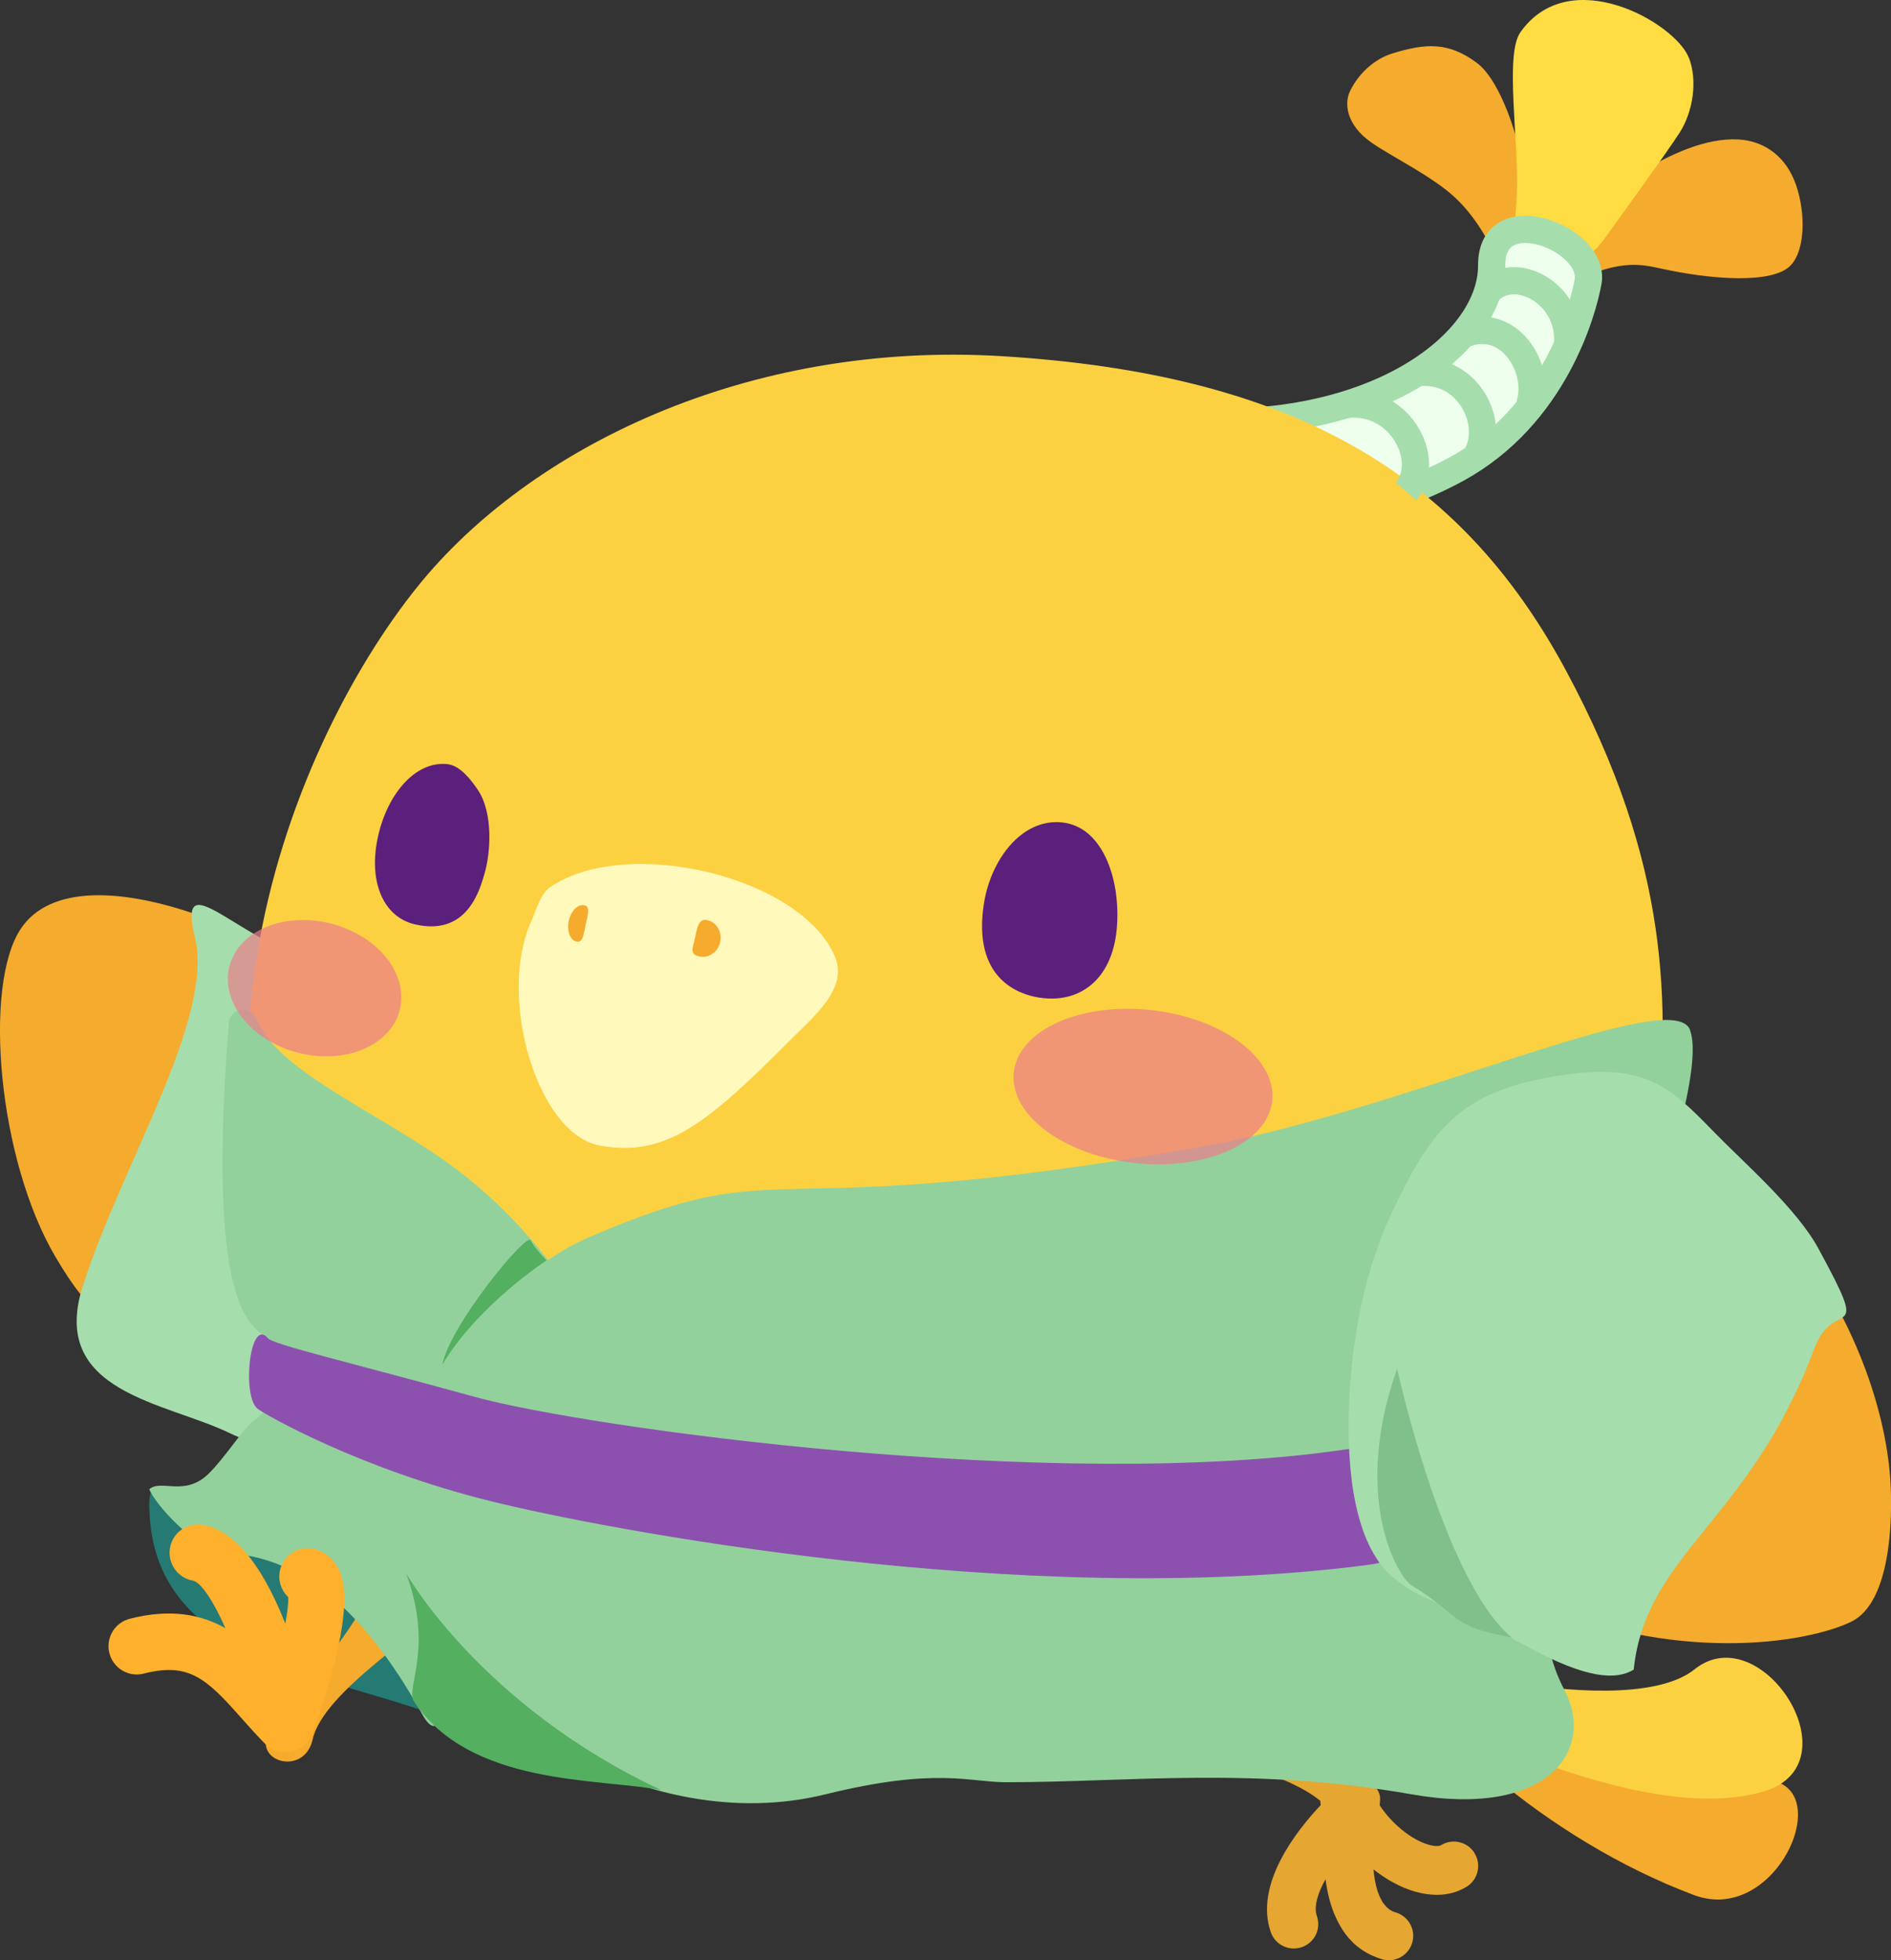 <?xml version="1.0" encoding="UTF-8"?>
<svg id="_レイヤー_1" data-name="レイヤー 1" xmlns="http://www.w3.org/2000/svg" viewBox="0 0 205.57 213.06">
  <rect x="0" y="0" width="205.57" height="213.06" fill="#333333" stroke="none"/>
  <defs>
    <style>
      .cls-1 {
        fill: #e45827;
      }

      .cls-2 {
        fill: rgba(236, 126, 140, .7);
      }

      .cls-3 {
        fill: #54af61;
      }

      .cls-4 {
        fill: #5a207c;
      }

      .cls-5 {
        fill: none;
      }

      .cls-5, .cls-6 {
        stroke: #a6ddac;
        stroke-miterlimit: 10;
        stroke-width: 2.96px;
      }

      .cls-7 {
        fill: #8c51af;
      }

      .cls-8 {
        fill: #93d19c;
      }

      .cls-9 {
        fill: #ffb02d;
      }

      .cls-10 {
        fill: #a6ddac;
      }

      .cls-6 {
        fill: #eeffed;
      }

      .cls-11 {
        fill: #fcd141;
      }

      .cls-12 {
        fill: #ec7e8c;
        opacity: .7;
      }

      .cls-13 {
        fill: #ffdc42;
      }

      .cls-14 {
        fill: #e5a632;
      }

      .cls-15 {
        fill: #80c18b;
      }

      .cls-16 {
        fill: #257a74;
      }

      .cls-17 {
        fill: #f5ab2d;
      }

      .cls-18 {
        fill: #fff9bb;
      }
    </style>
  </defs>
  <path class="cls-17" d="M45.73,114.54c-12.04-12.19-37.12-23.17-43.48-13.57-4.1,6.19-2.46,25.05,3.76,35.62,4.02,6.83,5.67,7.01,14.7,12.71,9.03,5.7,25.01-34.76,25.01-34.76Z"/>
  <path class="cls-10" d="M46.28,109.47c-4.15-2-8.54-3.62-12.61-5.04-8.58-2.98-14.37-10.46-12.48-2.53,2.11,8.83-7.9,24.51-12.19,37.89-3.72,11.62,9.05,12.61,16.01,16.01,9.18,4.48,15.14-5.45,16.44-6.41,18.44-13.64,9.66-37.6,4.82-39.93Z"/>
  <path class="cls-14" d="M160.31,201.45c-.76-1.25-2.4-1.65-3.65-.88-.17.11-.63.16-1.36-.05-1.87-.54-4.01-2.29-5.31-4.28.01-.17.02-.37.04-.59.1-1.94-2.67-2.9-4.54-2.41-5.7-1.77-3.89-5.69-7.15-9.81-2.2-2.78-7.57.29-5.85,5.03,1.47,4.03,7.13,4.13,11.04,7.29,0,.15.02.3.05.46-2.69,2.85-7.22,8.62-5.44,13.8.47,1.39,1.98,2.12,3.37,1.65,1.39-.47,2.13-1.98,1.65-3.37-.36-1.04.09-2.5.94-4.02,0,.05.02.1.02.15,0,.06.02.11.02.16.06.39.12.78.21,1.16,0,0,0,.01,0,.02.08.38.18.75.29,1.11.01.05.03.1.04.15.11.35.23.69.37,1.03.02.06.05.12.08.18.14.33.3.65.47.96.03.05.05.09.08.14.18.32.38.63.6.92,0,0,0,0,0,0,.22.29.46.56.71.81.04.04.07.07.1.11.25.24.52.46.81.67.05.04.1.07.16.11.29.2.6.38.93.54.05.02.1.04.15.07.35.16.72.3,1.12.42.24.07.48.1.72.1,1.16,0,2.22-.77,2.55-1.94.4-1.41-.43-2.87-1.84-3.27-.19-.05-.36-.13-.52-.23-.27-.16-.49-.39-.7-.66-.04-.06-.09-.11-.14-.17-.06-.09-.12-.21-.17-.31-.05-.09-.1-.17-.14-.26-.07-.14-.12-.3-.18-.45-.02-.07-.05-.13-.08-.2-.23-.71-.37-1.52-.45-2.38,1.42,1.11,2.97,1.97,4.52,2.41.82.23,1.61.35,2.36.35,1.19,0,2.28-.29,3.23-.87,1.25-.76,1.65-2.4.88-3.65Z"/>
  <path class="cls-16" d="M16.24,164.04c.44,20.06,28.79,17.88,37.94,26.17,8.25,7.46-2.62-16.57-19.63-22.68-16.63-5.97-18.42-8.21-18.32-3.49Z"/>
  <path class="cls-17" d="M41.17,170.25c-.87,5.45-9.19,14.21-11.62,17.49-2.67,3.61,3.5,5.59,4.44,1.33,1.16-5.28,12.54-12.06,14.22-14.58,2.27-3.43-6.11-10.02-7.04-4.24Z"/>
  <path class="cls-17" d="M154.63,170.77c2.14,11.5,27.82,23.81,35.91,22.76,10.02-1.3,3.13,16.04-6.4,12.46-16-6-30.53-19.02-33.67-27.57-4.37-11.89,2.02-19.15,4.16-7.65Z"/>
  <path class="cls-11" d="M141.09,175.16c10.99,6.53,36.24,11.84,43.12,6.3,7.28-5.85,17.7,10.36,7.43,13.3-11.29,3.23-28.4-4.86-35.55-7.77-15.42-6.28-18.63-13.98-15.01-11.83Z"/>
  <path class="cls-17" d="M160.53,6.82c-3.1-2.29-5.54-2.11-9.11-1.03-2,.61-3.68,2.15-4.64,4.07-.68,1.36-.45,3.7,2.31,5.64,2.19,1.53,6.64,3.66,9.16,6.04s3.98,5.6,3.98,5.6c.28-.8.98-1.66,1.49-2.18,2.07-2.08,2.88-.14,3.07-.24,2.03-1.11-.15.28-.64-3.54-.09-.7-.62-2.57-.67-3.1-.22-2.38-2.2-9.22-4.94-11.25Z"/>
  <path class="cls-17" d="M195,19.47c-1.17-2.73-3.43-4.16-6-4.31-7.15-.41-15.84,7.4-17.06,8.24l-.72.49-.41,1.46s1.53,1.91,1.31,4.79c4.12-1.79,6.25-1.44,8.34-.97,5.62,1.25,12.22,1.71,14.18-.3,1.77-1.82,1.63-6.43.36-9.4Z"/>
  <path class="cls-13" d="M183.58,6.25c-1.49-3.77-12.94-10.35-18.3-2.74-1.73,2.45-.14,11.73-.39,17.77-.11,2.6-.52,2.91.84,2.92,2.25.01,4.72,1.34,5.98,2.69.97,1.04,1.32,1.05,3.4-1.89,1.41-1.99,5.8-8,7.45-10.53,1.5-2.3,2.01-5.73,1.03-8.22Z"/>
  <path class="cls-6" d="M126.52,45.55c21.63,2.36,35.68-7.74,35.64-16.72-.04-7.34,11.32-2.9,10.48,1.79-.58,3.22-3.68,14.56-14.27,20.35-7.98,4.36-17.68,5.9-21.03,5.25-3.35-.65-10.81-10.66-10.81-10.66Z"/>
  <path class="cls-11" d="M108.96,38.72c31.63,1.95,49.73,12.74,61.23,34.08,11.5,21.34,11.3,36.4,9.9,51.48-1.59,17.12-13.25,46.48-55.82,57.82-24.15,6.43-67.52-3.47-84.52-26.66-24.56-33.52-8.78-73.78,5.66-91.7,12.07-14.98,35.73-26.73,63.55-25.02Z"/>
  <path class="cls-4" d="M115.82,89.45c-1.59-.27-3.18.12-4.61,1.15-2.15,1.55-3.78,4.49-4.26,7.69-1.23,8.12,3.8,9.81,6.02,10.15,1.36.21,2.63.11,3.75-.3.62-.22,1.2-.54,1.73-.95,1.67-1.3,2.69-3.44,2.95-6.18.47-5.06-1.33-10.83-5.58-11.56Z"/>
  <path class="cls-4" d="M51.94,85.85c-.79-1.17-1.96-2.65-3.32-2.79-3.6-.37-6.71,3.52-7.62,8.32-.89,4.67.77,8.33,4.11,9.1,1.47.34,2.65.26,3.6-.09,2.65-.95,3.53-3.93,3.96-5.42.64-2.16,1-6.54-.73-9.12Z"/>
  <path class="cls-18" d="M59.76,96.47c8.19-5.69,27.05-1.28,30.94,7.35,1.62,3.6-2.17,6.6-5.06,9.5-8.81,8.85-13.36,12.55-20.53,11.18-6.68-1.28-11.08-16.08-7.37-24.33.64-1.42,1-2.98,2.03-3.7Z"/>
  <path class="cls-17" d="M63.66,100.58c-.24,1.09-.29,1.92-.99,1.77-.7-.15-1.07-1.16-.84-2.25.24-1.09.99-1.85,1.69-1.7.7.15.37,1.09.13,2.18Z"/>
  <path class="cls-17" d="M78.29,102.42c-.25,1.09-1.28,1.78-2.3,1.54-1.02-.24-.7-.86-.45-1.95.25-1.09.35-2.23,1.36-1.99,1.02.24,1.64,1.31,1.38,2.4Z"/>
  <path class="cls-5" d="M146.33,43.98c5.81-.75,9.43,6.02,6.51,9.44"/>
  <path class="cls-5" d="M154.06,40.51c5.55-.64,8.63,5.61,6.35,9.2"/>
  <path class="cls-5" d="M158.98,36.39c5.02-2.19,8.64,3.67,7.29,7.68"/>
  <path class="cls-5" d="M161.66,31.84c2.77-3.28,9.09-.11,8.76,5.47"/>
  <path class="cls-8" d="M183.74,111.98c-1.87-5.11-31.22,8.88-53.78,12.8-48.76,8.47-43.68.15-65.84,9.67-1.6.69-3.1,1.54-4.53,2.51-2.99-3.75-6.4-7.3-10.8-10.47-7.95-5.72-18.71-10.12-20.94-15.75-.27-.67-.96-1.07-1.67-.96-.72.1-1.26.69-1.31,1.41-2.35,29.99,1.94,32.78,4.24,34.29.11.07.22.13.25.14.18,2.74,2.42,5.68-1.88,8.9-1.06.79-3.03,3.94-4.8,5.67-2.6,2.55-5.17.56-6.45,1.69.44,1.31,4.94,6.76,8.72,6.98,7.41.44,14.39,5.67,20.93,17.45,2.09,3.75,2.62-1.31,3.05-6.11,1.74,4.36,20.7,19.8,40.82,14.84,12.06-2.97,15.59-1.31,19.63-1.31,13.27,0,26.86-1.72,44.05,1.31,14.83,2.62,20.06-4.8,16.66-11.29-3.26-6.2-1.94-11.94-.47-15.42,1.8-.42,3.26-1.18,3.96-2.46,2.09-3.84-2.97-12.12,1.09-21.06s10.81-28.01,9.06-32.8Z"/>
  <path class="cls-1" d="M172.54,148.73c3.47-3.01,4.24,9.85-.46,11.13-6.97,1.89-9.03,2.93-12.01,2.06l-1.89-8.97s10.58-.94,14.35-4.21Z"/>
  <path class="cls-12" d="M42.69,111.51c-2.27,3.41-7.91,4.34-12.6,2.08-4.69-2.26-6.65-6.86-4.38-10.27,2.27-3.41,7.91-4.34,12.6-2.08,4.69,2.26,6.65,6.86,4.38,10.27Z"/>
  <path class="cls-9" d="M33.64,189.07c.07-.11.12-.22.18-.33.03-.06.06-.11.08-.17,0-.02.02-.04.03-.06,1.85-5.05,4.7-14.08,2.95-17.81-.5-1.07-1.36-1.87-2.42-2.24-1.6-.56-3.36.28-3.92,1.88-.42,1.18-.07,2.45.79,3.26.04.63-.08,1.63-.32,2.88-2.02-5.15-4.97-10.03-8.97-10.73-1.68-.29-3.27.83-3.56,2.51-.29,1.68.83,3.27,2.51,3.56.86.2,2.18,2.15,3.51,5.16-2.65-1.48-5.93-2.16-10.39-1.02-1.65.42-2.64,2.1-2.22,3.74.42,1.65,2.1,2.65,3.74,2.22,4.95-1.26,6.84.58,10.65,4.88.81.92,1.66,1.86,2.57,2.79.02.02.05.04.08.06.1.09.2.18.32.26.05.03.09.07.14.1.15.1.32.19.49.26.02.01.05.02.08.02.15.06.3.1.46.14.07.01.13.02.2.03.08.01.16.03.24.04.07,0,.14,0,.21,0,0,0,0,0,0,0h0s0,0,0,0c.18,0,.36-.02.53-.05.06,0,.11-.03.16-.04.12-.03.24-.06.35-.1.06-.02.12-.05.18-.07.11-.05.22-.11.33-.17.05-.03.1-.05.15-.09.15-.1.29-.22.43-.34,0,0,.01,0,.02-.01.02-.02.03-.04.05-.06.11-.11.2-.23.29-.35.04-.05.07-.1.1-.16Z"/>
  <path class="cls-2" d="M138.3,119.67c-.51,4.59-7.21,7.61-14.97,6.75-7.76-.86-13.63-5.28-13.12-9.87s7.21-7.61,14.97-6.75c7.76.86,13.63,5.28,13.12,9.87Z"/>
  <path class="cls-7" d="M146.65,157.5c-31.84,4.8-82.91-2.31-95.08-5.67-13.53-3.74-21.85-5.66-22.45-6.37-1.98-2.35-2.85,6.37-1.11,7.68.94.71,11.16,6.52,25.3,10.03,12.06,3,57.57,11.78,95.08,6.98,13.47-1.72,6.63-13.91-1.74-12.65Z"/>
  <path class="cls-3" d="M44.15,171.02s8.11,14.4,27.74,23.56c-6.98-1.31-20.76-.44-26.87-9.6-1-1.5,2.18-5.67-.87-13.96Z"/>
  <path class="cls-3" d="M59.42,137s-7.41,4.8-11.34,11.34c.87-4.36,9.16-14.39,9.6-13.52s1.74,2.18,1.74,2.18Z"/>
  <path class="cls-17" d="M173.38,118.94c18.98,5.78,31.35,26.8,32.15,42.48.19,3.75.03,12.76-4.28,14.86-4.84,2.35-19.24,4.69-35.2-2.41-6.56-2.92-9.68-3.3-18.08-13.68-4.34-5.36,10.89-16.76,10.91-23.21.05-13.52,11.78-18.87,14.5-18.04Z"/>
  <path class="cls-10" d="M186.33,123.05c-4.99-5.13-7.64-7.73-17.67-5.99s-13.14,5.9-17.24,14.51c-3.81,8.02-4.62,16.61-4.78,21.57-.21,6.42.5,14.72,4.8,18.32,3.34,2.79,4.8,2.18,14.6,7.53,6.33,3.46,9.61,3.69,11.56,2.5,1.31-12.65,12.65-16.14,19.63-34.89,2.18-5.85,6.37,0,.44-10.9-2.38-4.37-8.06-9.28-11.34-12.65Z"/>
  <path class="cls-15" d="M151.88,148.78s5.06,23.12,12.47,29.22c-6.98-1.31-5.23-2.18-10.9-5.67-1.53-.94-6.54-9.6-1.57-23.55Z"/>
</svg>